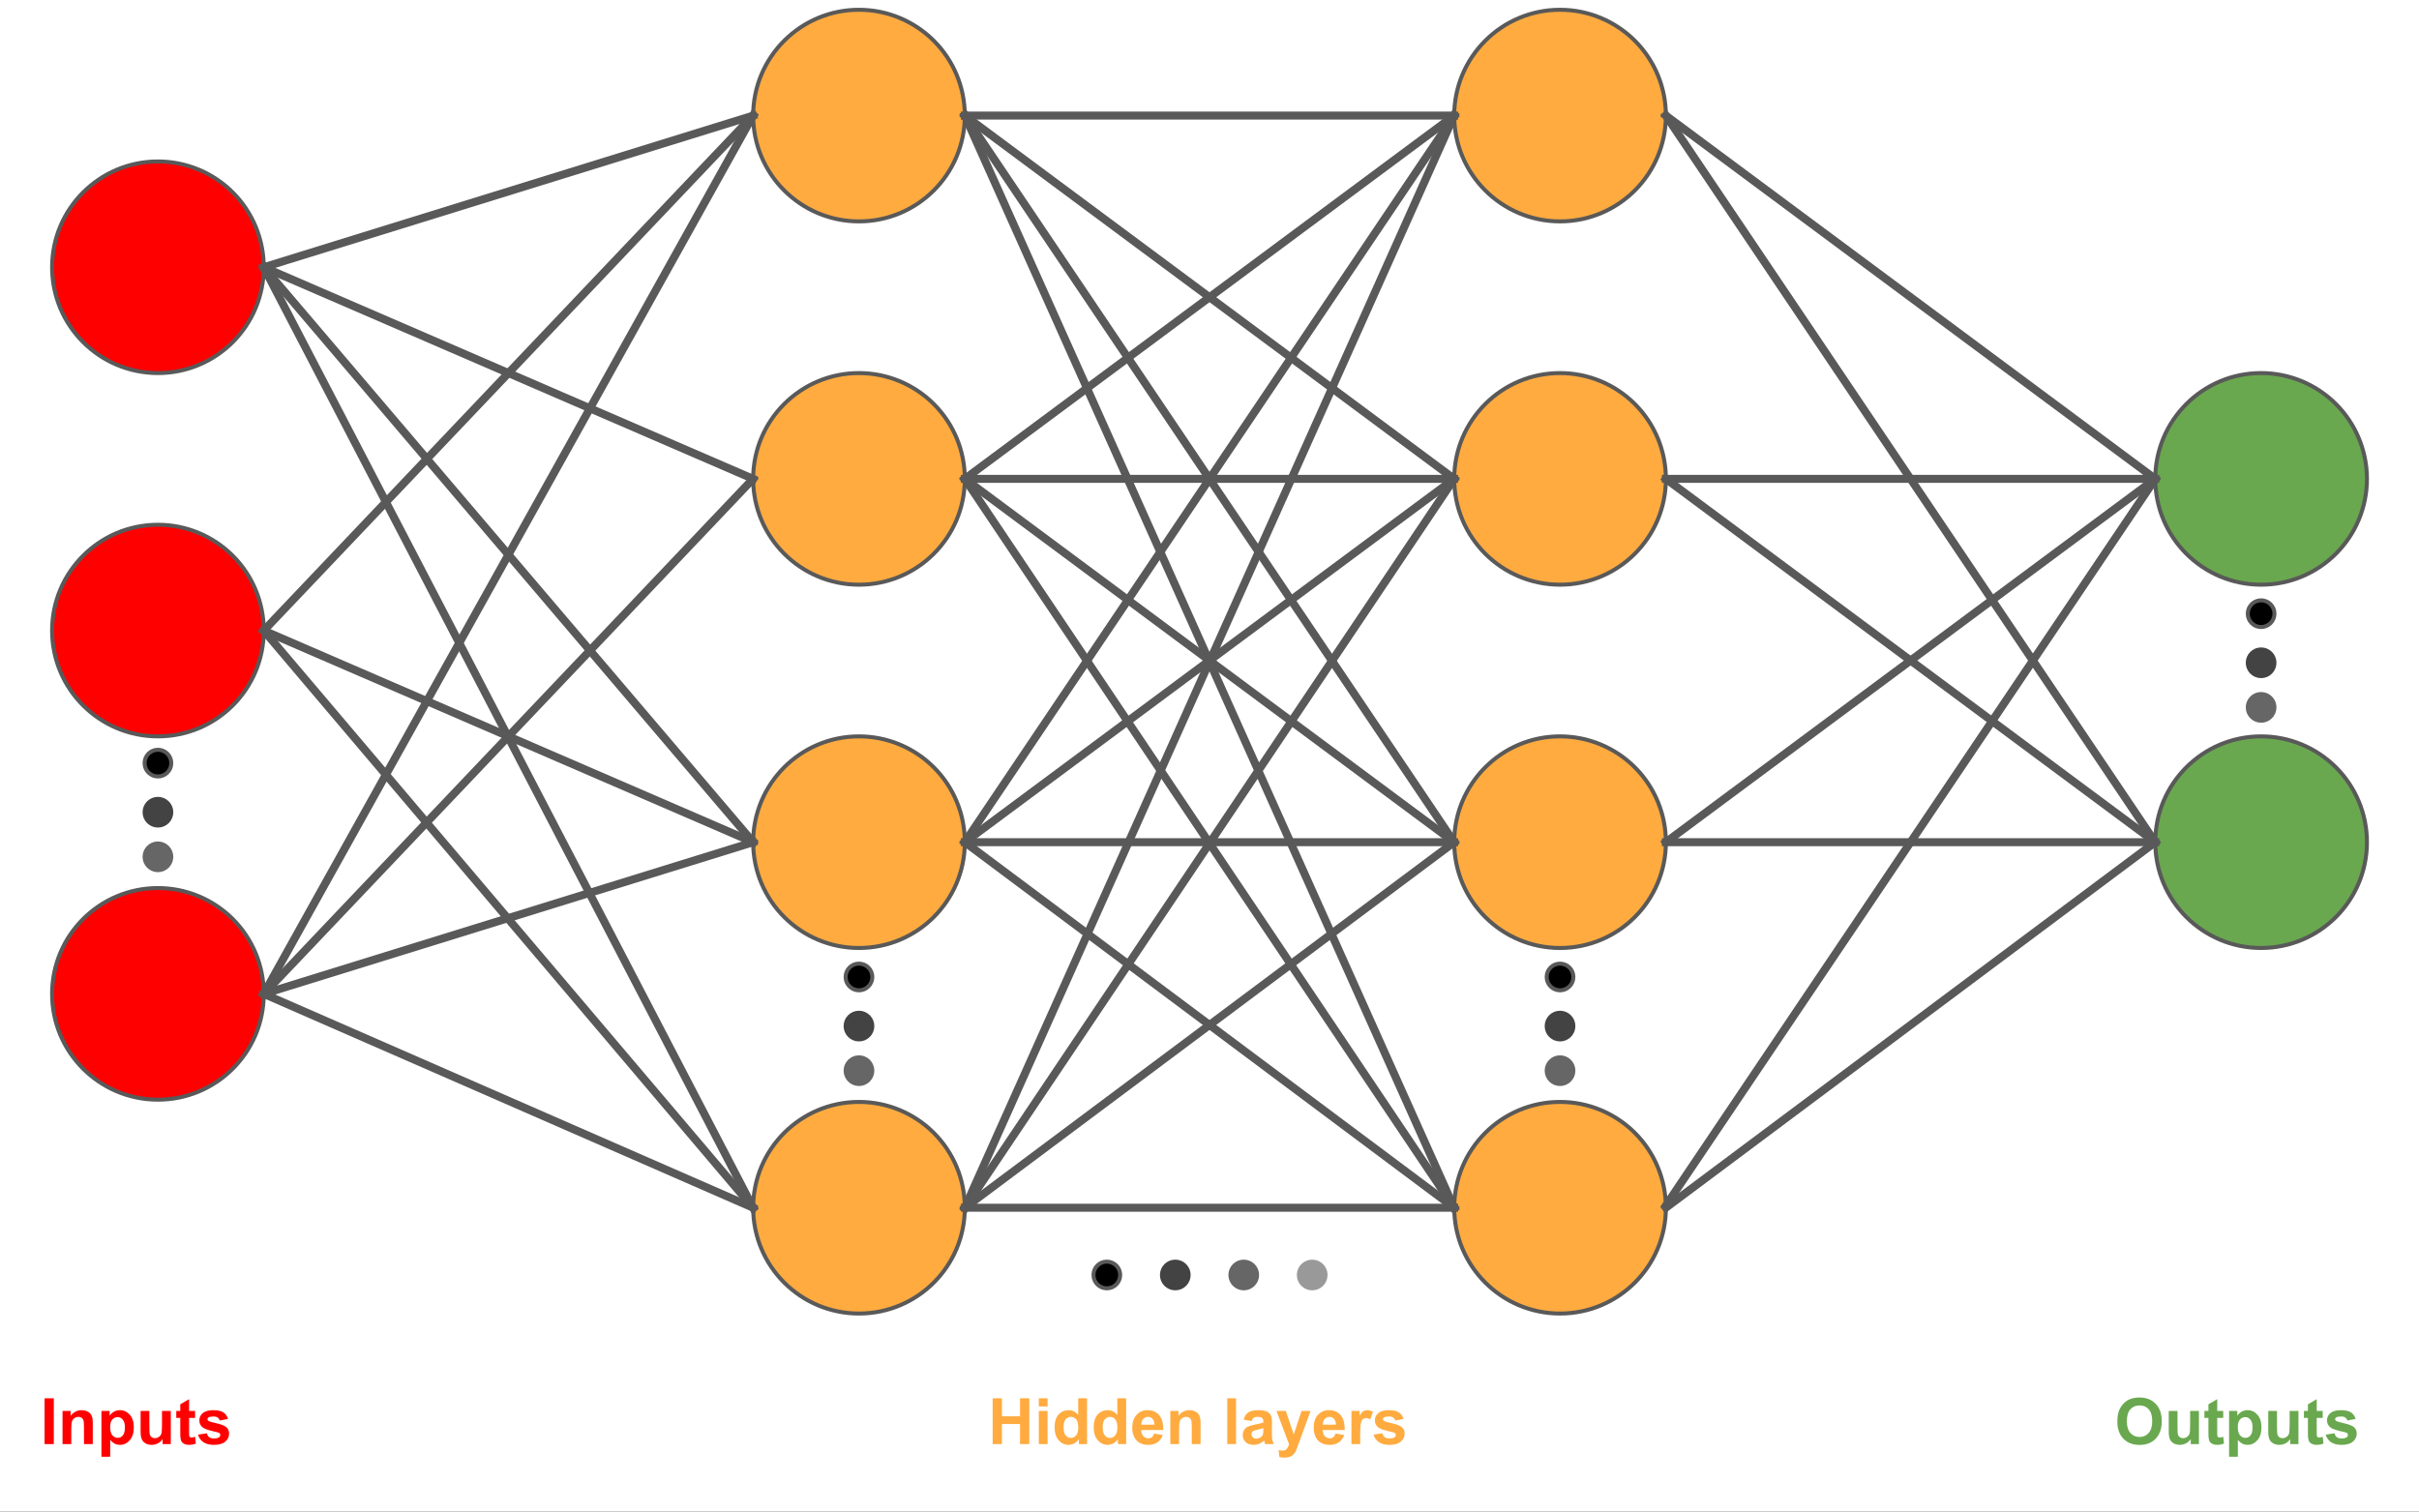 <svg version="1.1" viewBox="0.0 0.0 604.724 377.953" fill="none" stroke="none" stroke-linecap="square" stroke-miterlimit="10" xmlns:xlink="http://www.w3.org/1999/xlink" xmlns="http://www.w3.org/2000/svg"><rect x="0.0" y="0.0" width="604.724" height="377.953" fill="#333333" stroke="none"/><clipPath id="g118ad048964_0_83.0"><path d="m0 0l604.724 0l0 377.953l-604.724 0l0 -377.953z" clip-rule="nonzero"/></clipPath><g clip-path="url(#g118ad048964_0_83.0)"><path fill="#ffffff" d="m0 0l604.724 0l0 377.953l-604.724 0z" fill-rule="evenodd"/><path fill="#ff0000" d="m13.025 66.829l0 0c0 -14.612 11.845 -26.457 26.457 -26.457l0 0c7.017 0 13.746 2.787 18.708 7.749c4.962 4.962 7.749 11.691 7.749 18.708l0 0c0 14.612 -11.845 26.457 -26.457 26.457l0 0c-14.612 0 -26.457 -11.845 -26.457 -26.457z" fill-rule="evenodd"/><path stroke="#595959" stroke-width="1.0" stroke-linejoin="round" stroke-linecap="butt" d="m13.025 66.829l0 0c0 -14.612 11.845 -26.457 26.457 -26.457l0 0c7.017 0 13.746 2.787 18.708 7.749c4.962 4.962 7.749 11.691 7.749 18.708l0 0c0 14.612 -11.845 26.457 -26.457 26.457l0 0c-14.612 0 -26.457 -11.845 -26.457 -26.457z" fill-rule="evenodd"/><path fill="#ff0000" d="m13.025 157.672l0 0c0 -14.612 11.845 -26.457 26.457 -26.457l0 0c7.017 0 13.746 2.787 18.708 7.749c4.962 4.962 7.749 11.691 7.749 18.708l0 0c0 14.612 -11.845 26.457 -26.457 26.457l0 0c-14.612 0 -26.457 -11.845 -26.457 -26.457z" fill-rule="evenodd"/><path stroke="#595959" stroke-width="1.0" stroke-linejoin="round" stroke-linecap="butt" d="m13.025 157.672l0 0c0 -14.612 11.845 -26.457 26.457 -26.457l0 0c7.017 0 13.746 2.787 18.708 7.749c4.962 4.962 7.749 11.691 7.749 18.708l0 0c0 14.612 -11.845 26.457 -26.457 26.457l0 0c-14.612 0 -26.457 -11.845 -26.457 -26.457z" fill-rule="evenodd"/><path fill="#ff0000" d="m13.025 248.514l0 0c0 -14.612 11.845 -26.457 26.457 -26.457l0 0c7.017 0 13.746 2.787 18.708 7.749c4.962 4.962 7.749 11.691 7.749 18.708l0 0c0 14.612 -11.845 26.457 -26.457 26.457l0 0c-14.612 0 -26.457 -11.845 -26.457 -26.457z" fill-rule="evenodd"/><path stroke="#595959" stroke-width="1.0" stroke-linejoin="round" stroke-linecap="butt" d="m13.025 248.514l0 0c0 -14.612 11.845 -26.457 26.457 -26.457l0 0c7.017 0 13.746 2.787 18.708 7.749c4.962 4.962 7.749 11.691 7.749 18.708l0 0c0 14.612 -11.845 26.457 -26.457 26.457l0 0c-14.612 0 -26.457 -11.845 -26.457 -26.457z" fill-rule="evenodd"/><path fill="#ffab40" d="m188.282 28.9l0 0c0 -14.612 11.845 -26.457 26.457 -26.457l0 0c7.017 0 13.746 2.787 18.708 7.749c4.962 4.962 7.749 11.691 7.749 18.708l0 0c0 14.612 -11.845 26.457 -26.457 26.457l0 0c-14.612 0 -26.457 -11.845 -26.457 -26.457z" fill-rule="evenodd"/><path stroke="#595959" stroke-width="1.0" stroke-linejoin="round" stroke-linecap="butt" d="m188.282 28.9l0 0c0 -14.612 11.845 -26.457 26.457 -26.457l0 0c7.017 0 13.746 2.787 18.708 7.749c4.962 4.962 7.749 11.691 7.749 18.708l0 0c0 14.612 -11.845 26.457 -26.457 26.457l0 0c-14.612 0 -26.457 -11.845 -26.457 -26.457z" fill-rule="evenodd"/><path fill="#ffab40" d="m188.282 119.743l0 0c0 -14.612 11.845 -26.457 26.457 -26.457l0 0c7.017 0 13.746 2.787 18.708 7.749c4.962 4.962 7.749 11.691 7.749 18.708l0 0c0 14.612 -11.845 26.457 -26.457 26.457l0 0c-14.612 0 -26.457 -11.845 -26.457 -26.457z" fill-rule="evenodd"/><path stroke="#595959" stroke-width="1.0" stroke-linejoin="round" stroke-linecap="butt" d="m188.282 119.743l0 0c0 -14.612 11.845 -26.457 26.457 -26.457l0 0c7.017 0 13.746 2.787 18.708 7.749c4.962 4.962 7.749 11.691 7.749 18.708l0 0c0 14.612 -11.845 26.457 -26.457 26.457l0 0c-14.612 0 -26.457 -11.845 -26.457 -26.457z" fill-rule="evenodd"/><path fill="#ffab40" d="m188.282 210.585l0 0c0 -14.612 11.845 -26.457 26.457 -26.457l0 0c7.017 0 13.746 2.787 18.708 7.749c4.962 4.962 7.749 11.691 7.749 18.708l0 0c0 14.612 -11.845 26.457 -26.457 26.457l0 0c-14.612 0 -26.457 -11.845 -26.457 -26.457z" fill-rule="evenodd"/><path stroke="#595959" stroke-width="1.0" stroke-linejoin="round" stroke-linecap="butt" d="m188.282 210.585l0 0c0 -14.612 11.845 -26.457 26.457 -26.457l0 0c7.017 0 13.746 2.787 18.708 7.749c4.962 4.962 7.749 11.691 7.749 18.708l0 0c0 14.612 -11.845 26.457 -26.457 26.457l0 0c-14.612 0 -26.457 -11.845 -26.457 -26.457z" fill-rule="evenodd"/><path fill="#ffab40" d="m188.283 301.992l0 0c0 -14.612 11.845 -26.457 26.457 -26.457l0 0c7.017 0 13.746 2.787 18.708 7.749c4.962 4.962 7.749 11.691 7.749 18.708l0 0c0 14.612 -11.845 26.457 -26.457 26.457l0 0c-14.612 0 -26.457 -11.845 -26.457 -26.457z" fill-rule="evenodd"/><path stroke="#595959" stroke-width="1.0" stroke-linejoin="round" stroke-linecap="butt" d="m188.283 301.992l0 0c0 -14.612 11.845 -26.457 26.457 -26.457l0 0c7.017 0 13.746 2.787 18.708 7.749c4.962 4.962 7.749 11.691 7.749 18.708l0 0c0 14.612 -11.845 26.457 -26.457 26.457l0 0c-14.612 0 -26.457 -11.845 -26.457 -26.457z" fill-rule="evenodd"/><path fill="#6aa84f" d="m538.797 119.743l0 0c0 -14.612 11.845 -26.457 26.457 -26.457l0 0c7.017 0 13.746 2.787 18.708 7.749c4.962 4.962 7.749 11.691 7.749 18.708l0 0c0 14.612 -11.845 26.457 -26.457 26.457l0 0c-14.612 0 -26.457 -11.845 -26.457 -26.457z" fill-rule="evenodd"/><path stroke="#595959" stroke-width="1.0" stroke-linejoin="round" stroke-linecap="butt" d="m538.797 119.743l0 0c0 -14.612 11.845 -26.457 26.457 -26.457l0 0c7.017 0 13.746 2.787 18.708 7.749c4.962 4.962 7.749 11.691 7.749 18.708l0 0c0 14.612 -11.845 26.457 -26.457 26.457l0 0c-14.612 0 -26.457 -11.845 -26.457 -26.457z" fill-rule="evenodd"/><path fill="#6aa84f" d="m538.797 210.585l0 0c0 -14.612 11.845 -26.457 26.457 -26.457l0 0c7.017 0 13.746 2.787 18.708 7.749c4.962 4.962 7.749 11.691 7.749 18.708l0 0c0 14.612 -11.845 26.457 -26.457 26.457l0 0c-14.612 0 -26.457 -11.845 -26.457 -26.457z" fill-rule="evenodd"/><path stroke="#595959" stroke-width="1.0" stroke-linejoin="round" stroke-linecap="butt" d="m538.797 210.585l0 0c0 -14.612 11.845 -26.457 26.457 -26.457l0 0c7.017 0 13.746 2.787 18.708 7.749c4.962 4.962 7.749 11.691 7.749 18.708l0 0c0 14.612 -11.845 26.457 -26.457 26.457l0 0c-14.612 0 -26.457 -11.845 -26.457 -26.457z" fill-rule="evenodd"/><path fill="#ffab40" d="m363.539 28.9l0 0c0 -14.612 11.845 -26.457 26.457 -26.457l0 0c7.017 0 13.746 2.787 18.708 7.749c4.962 4.962 7.749 11.691 7.749 18.708l0 0c0 14.612 -11.845 26.457 -26.457 26.457l0 0c-14.612 0 -26.457 -11.845 -26.457 -26.457z" fill-rule="evenodd"/><path stroke="#595959" stroke-width="1.0" stroke-linejoin="round" stroke-linecap="butt" d="m363.539 28.9l0 0c0 -14.612 11.845 -26.457 26.457 -26.457l0 0c7.017 0 13.746 2.787 18.708 7.749c4.962 4.962 7.749 11.691 7.749 18.708l0 0c0 14.612 -11.845 26.457 -26.457 26.457l0 0c-14.612 0 -26.457 -11.845 -26.457 -26.457z" fill-rule="evenodd"/><path fill="#ffab40" d="m363.539 119.743l0 0c0 -14.612 11.845 -26.457 26.457 -26.457l0 0c7.017 0 13.746 2.787 18.708 7.749c4.962 4.962 7.749 11.691 7.749 18.708l0 0c0 14.612 -11.845 26.457 -26.457 26.457l0 0c-14.612 0 -26.457 -11.845 -26.457 -26.457z" fill-rule="evenodd"/><path stroke="#595959" stroke-width="1.0" stroke-linejoin="round" stroke-linecap="butt" d="m363.539 119.743l0 0c0 -14.612 11.845 -26.457 26.457 -26.457l0 0c7.017 0 13.746 2.787 18.708 7.749c4.962 4.962 7.749 11.691 7.749 18.708l0 0c0 14.612 -11.845 26.457 -26.457 26.457l0 0c-14.612 0 -26.457 -11.845 -26.457 -26.457z" fill-rule="evenodd"/><path fill="#ffab40" d="m363.539 210.585l0 0c0 -14.612 11.845 -26.457 26.457 -26.457l0 0c7.017 0 13.746 2.787 18.708 7.749c4.962 4.962 7.749 11.691 7.749 18.708l0 0c0 14.612 -11.845 26.457 -26.457 26.457l0 0c-14.612 0 -26.457 -11.845 -26.457 -26.457z" fill-rule="evenodd"/><path stroke="#595959" stroke-width="1.0" stroke-linejoin="round" stroke-linecap="butt" d="m363.539 210.585l0 0c0 -14.612 11.845 -26.457 26.457 -26.457l0 0c7.017 0 13.746 2.787 18.708 7.749c4.962 4.962 7.749 11.691 7.749 18.708l0 0c0 14.612 -11.845 26.457 -26.457 26.457l0 0c-14.612 0 -26.457 -11.845 -26.457 -26.457z" fill-rule="evenodd"/><path fill="#ffab40" d="m363.541 301.992l0 0c0 -14.612 11.845 -26.457 26.457 -26.457l0 0c7.017 0 13.746 2.787 18.708 7.749c4.962 4.962 7.749 11.691 7.749 18.708l0 0c0 14.612 -11.845 26.457 -26.457 26.457l0 0c-14.612 0 -26.457 -11.845 -26.457 -26.457z" fill-rule="evenodd"/><path stroke="#595959" stroke-width="1.0" stroke-linejoin="round" stroke-linecap="butt" d="m363.541 301.992l0 0c0 -14.612 11.845 -26.457 26.457 -26.457l0 0c7.017 0 13.746 2.787 18.708 7.749c4.962 4.962 7.749 11.691 7.749 18.708l0 0c0 14.612 -11.845 26.457 -26.457 26.457l0 0c-14.612 0 -26.457 -11.845 -26.457 -26.457z" fill-rule="evenodd"/><path fill="#000000" fill-opacity="0.0" d="m65.938 66.829l122.331 -37.921" fill-rule="evenodd"/><path stroke="#595959" stroke-width="2.0" stroke-linejoin="round" stroke-linecap="butt" d="m65.938 66.829l122.331 -37.921" fill-rule="evenodd"/><path fill="#000000" fill-opacity="0.0" d="m65.938 66.829l122.331 52.913" fill-rule="evenodd"/><path stroke="#595959" stroke-width="2.0" stroke-linejoin="round" stroke-linecap="butt" d="m65.938 66.829l122.331 52.913" fill-rule="evenodd"/><path fill="#000000" fill-opacity="0.0" d="m65.938 66.829l122.331 143.748" fill-rule="evenodd"/><path stroke="#595959" stroke-width="2.0" stroke-linejoin="round" stroke-linecap="butt" d="m65.938 66.829l122.331 143.748" fill-rule="evenodd"/><path fill="#000000" fill-opacity="0.0" d="m65.938 66.829l122.331 235.15" fill-rule="evenodd"/><path stroke="#595959" stroke-width="2.0" stroke-linejoin="round" stroke-linecap="butt" d="m65.938 66.829l122.331 235.15" fill-rule="evenodd"/><path fill="#000000" fill-opacity="0.0" d="m65.938 157.672l122.331 -128.787" fill-rule="evenodd"/><path stroke="#595959" stroke-width="2.0" stroke-linejoin="round" stroke-linecap="butt" d="m65.938 157.672l122.331 -128.787" fill-rule="evenodd"/><path fill="#000000" fill-opacity="0.0" d="m65.938 157.672l122.331 52.913" fill-rule="evenodd"/><path stroke="#595959" stroke-width="2.0" stroke-linejoin="round" stroke-linecap="butt" d="m65.938 157.672l122.331 52.913" fill-rule="evenodd"/><path fill="#000000" fill-opacity="0.0" d="m65.938 157.672l122.331 144.315" fill-rule="evenodd"/><path stroke="#595959" stroke-width="2.0" stroke-linejoin="round" stroke-linecap="butt" d="m65.938 157.672l122.331 144.315" fill-rule="evenodd"/><path fill="#000000" fill-opacity="0.0" d="m65.938 248.514l122.331 -219.622" fill-rule="evenodd"/><path stroke="#595959" stroke-width="2.0" stroke-linejoin="round" stroke-linecap="butt" d="m65.938 248.514l122.331 -219.622" fill-rule="evenodd"/><path fill="#000000" fill-opacity="0.0" d="m65.938 248.514l122.331 -128.787" fill-rule="evenodd"/><path stroke="#595959" stroke-width="2.0" stroke-linejoin="round" stroke-linecap="butt" d="m65.938 248.514l122.331 -128.787" fill-rule="evenodd"/><path fill="#000000" fill-opacity="0.0" d="m65.938 248.514l122.331 -37.921" fill-rule="evenodd"/><path stroke="#595959" stroke-width="2.0" stroke-linejoin="round" stroke-linecap="butt" d="m65.938 248.514l122.331 -37.921" fill-rule="evenodd"/><path fill="#000000" fill-opacity="0.0" d="m65.938 248.514l122.331 53.48" fill-rule="evenodd"/><path stroke="#595959" stroke-width="2.0" stroke-linejoin="round" stroke-linecap="butt" d="m65.938 248.514l122.331 53.48" fill-rule="evenodd"/><path fill="#000000" fill-opacity="0.0" d="m241.196 28.9l122.331 0" fill-rule="evenodd"/><path stroke="#595959" stroke-width="2.0" stroke-linejoin="round" stroke-linecap="butt" d="m241.196 28.9l122.331 0" fill-rule="evenodd"/><path fill="#000000" fill-opacity="0.0" d="m241.196 28.9l122.331 90.835" fill-rule="evenodd"/><path stroke="#595959" stroke-width="2.0" stroke-linejoin="round" stroke-linecap="butt" d="m241.196 28.9l122.331 90.835" fill-rule="evenodd"/><path fill="#000000" fill-opacity="0.0" d="m241.196 28.9l122.331 181.701" fill-rule="evenodd"/><path stroke="#595959" stroke-width="2.0" stroke-linejoin="round" stroke-linecap="butt" d="m241.196 28.9l122.331 181.701" fill-rule="evenodd"/><path fill="#000000" fill-opacity="0.0" d="m241.196 28.9l122.331 273.102" fill-rule="evenodd"/><path stroke="#595959" stroke-width="2.0" stroke-linejoin="round" stroke-linecap="butt" d="m241.196 28.9l122.331 273.102" fill-rule="evenodd"/><path fill="#000000" fill-opacity="0.0" d="m241.196 119.743l122.331 -90.835" fill-rule="evenodd"/><path stroke="#595959" stroke-width="2.0" stroke-linejoin="round" stroke-linecap="butt" d="m241.196 119.743l122.331 -90.835" fill-rule="evenodd"/><path fill="#000000" fill-opacity="0.0" d="m241.196 119.743l122.331 0" fill-rule="evenodd"/><path stroke="#595959" stroke-width="2.0" stroke-linejoin="round" stroke-linecap="butt" d="m241.196 119.743l122.331 0" fill-rule="evenodd"/><path fill="#000000" fill-opacity="0.0" d="m241.196 119.743l122.331 90.835" fill-rule="evenodd"/><path stroke="#595959" stroke-width="2.0" stroke-linejoin="round" stroke-linecap="butt" d="m241.196 119.743l122.331 90.835" fill-rule="evenodd"/><path fill="#000000" fill-opacity="0.0" d="m241.196 119.743l122.331 182.236" fill-rule="evenodd"/><path stroke="#595959" stroke-width="2.0" stroke-linejoin="round" stroke-linecap="butt" d="m241.196 119.743l122.331 182.236" fill-rule="evenodd"/><path fill="#000000" fill-opacity="0.0" d="m241.196 210.585l122.331 -181.669" fill-rule="evenodd"/><path stroke="#595959" stroke-width="2.0" stroke-linejoin="round" stroke-linecap="butt" d="m241.196 210.585l122.331 -181.669" fill-rule="evenodd"/><path fill="#000000" fill-opacity="0.0" d="m241.196 210.585l122.331 -90.835" fill-rule="evenodd"/><path stroke="#595959" stroke-width="2.0" stroke-linejoin="round" stroke-linecap="butt" d="m241.196 210.585l122.331 -90.835" fill-rule="evenodd"/><path fill="#000000" fill-opacity="0.0" d="m241.196 210.585l122.331 0" fill-rule="evenodd"/><path stroke="#595959" stroke-width="2.0" stroke-linejoin="round" stroke-linecap="butt" d="m241.196 210.585l122.331 0" fill-rule="evenodd"/><path fill="#000000" fill-opacity="0.0" d="m241.196 210.585l122.331 91.402" fill-rule="evenodd"/><path stroke="#595959" stroke-width="2.0" stroke-linejoin="round" stroke-linecap="butt" d="m241.196 210.585l122.331 91.402" fill-rule="evenodd"/><path fill="#000000" fill-opacity="0.0" d="m241.197 301.992l122.331 -273.102" fill-rule="evenodd"/><path stroke="#595959" stroke-width="2.0" stroke-linejoin="round" stroke-linecap="butt" d="m241.197 301.992l122.331 -273.102" fill-rule="evenodd"/><path fill="#000000" fill-opacity="0.0" d="m241.197 301.992l122.331 -182.236" fill-rule="evenodd"/><path stroke="#595959" stroke-width="2.0" stroke-linejoin="round" stroke-linecap="butt" d="m241.197 301.992l122.331 -182.236" fill-rule="evenodd"/><path fill="#000000" fill-opacity="0.0" d="m241.197 301.992l122.331 -91.402" fill-rule="evenodd"/><path stroke="#595959" stroke-width="2.0" stroke-linejoin="round" stroke-linecap="butt" d="m241.197 301.992l122.331 -91.402" fill-rule="evenodd"/><path fill="#000000" fill-opacity="0.0" d="m241.197 301.992l122.331 0" fill-rule="evenodd"/><path stroke="#595959" stroke-width="2.0" stroke-linejoin="round" stroke-linecap="butt" d="m241.197 301.992l122.331 0" fill-rule="evenodd"/><path fill="#000000" fill-opacity="0.0" d="m416.453 28.9l122.331 90.835" fill-rule="evenodd"/><path stroke="#595959" stroke-width="2.0" stroke-linejoin="round" stroke-linecap="butt" d="m416.453 28.9l122.331 90.835" fill-rule="evenodd"/><path fill="#000000" fill-opacity="0.0" d="m416.453 28.9l122.331 181.701" fill-rule="evenodd"/><path stroke="#595959" stroke-width="2.0" stroke-linejoin="round" stroke-linecap="butt" d="m416.453 28.9l122.331 181.701" fill-rule="evenodd"/><path fill="#000000" fill-opacity="0.0" d="m416.453 119.743l122.331 0" fill-rule="evenodd"/><path stroke="#595959" stroke-width="2.0" stroke-linejoin="round" stroke-linecap="butt" d="m416.453 119.743l122.331 0" fill-rule="evenodd"/><path fill="#000000" fill-opacity="0.0" d="m416.453 119.743l122.331 90.835" fill-rule="evenodd"/><path stroke="#595959" stroke-width="2.0" stroke-linejoin="round" stroke-linecap="butt" d="m416.453 119.743l122.331 90.835" fill-rule="evenodd"/><path fill="#000000" fill-opacity="0.0" d="m416.453 210.585l122.331 -90.835" fill-rule="evenodd"/><path stroke="#595959" stroke-width="2.0" stroke-linejoin="round" stroke-linecap="butt" d="m416.453 210.585l122.331 -90.835" fill-rule="evenodd"/><path fill="#000000" fill-opacity="0.0" d="m416.453 210.585l122.331 0" fill-rule="evenodd"/><path stroke="#595959" stroke-width="2.0" stroke-linejoin="round" stroke-linecap="butt" d="m416.453 210.585l122.331 0" fill-rule="evenodd"/><path fill="#000000" fill-opacity="0.0" d="m416.466 301.412l122.331 -181.669" fill-rule="evenodd"/><path stroke="#595959" stroke-width="2.0" stroke-linejoin="round" stroke-linecap="butt" d="m416.466 301.412l122.331 -181.669" fill-rule="evenodd"/><path fill="#000000" fill-opacity="0.0" d="m416.454 301.992l122.331 -91.402" fill-rule="evenodd"/><path stroke="#595959" stroke-width="2.0" stroke-linejoin="round" stroke-linecap="butt" d="m416.454 301.992l122.331 -91.402" fill-rule="evenodd"/><path fill="#ffffff" d="m1.05 336.738l69.638 0l0 38.772l-69.638 0z" fill-rule="evenodd"/><path fill="#ff0000" d="m11.144 361.098l0 -11.453l2.312 0l0 11.453l-2.312 0zm12.055 0l-2.203 0l0 -4.234q0 -1.344 -0.141 -1.734q-0.141 -0.406 -0.453 -0.625q-0.312 -0.219 -0.766 -0.219q-0.562 0 -1.016 0.312q-0.453 0.312 -0.625 0.828q-0.172 0.516 -0.172 1.906l0 3.766l-2.188 0l0 -8.297l2.031 0l0 1.219q1.094 -1.406 2.734 -1.406q0.734 0 1.328 0.266q0.609 0.25 0.906 0.656q0.312 0.406 0.438 0.922q0.125 0.516 0.125 1.484l0 5.156zm2.164 -8.297l2.047 0l0 1.219q0.391 -0.625 1.062 -1.016q0.688 -0.391 1.516 -0.391q1.453 0 2.453 1.141q1.016 1.125 1.016 3.141q0 2.078 -1.016 3.234q-1.016 1.156 -2.469 1.156q-0.688 0 -1.25 -0.266q-0.547 -0.281 -1.172 -0.953l0 4.188l-2.188 0l0 -11.453zm2.172 4.0q0 1.406 0.547 2.078q0.562 0.656 1.359 0.656q0.766 0 1.266 -0.609q0.516 -0.609 0.516 -2.016q0 -1.297 -0.531 -1.922q-0.516 -0.641 -1.297 -0.641q-0.797 0 -1.328 0.625q-0.531 0.609 -0.531 1.828zm13.117 4.297l0 -1.25q-0.453 0.672 -1.188 1.062q-0.734 0.375 -1.562 0.375q-0.828 0 -1.5 -0.359q-0.656 -0.375 -0.953 -1.031q-0.297 -0.672 -0.297 -1.844l0 -5.25l2.188 0l0 3.812q0 1.75 0.125 2.141q0.125 0.391 0.438 0.625q0.328 0.234 0.812 0.234q0.562 0 1.0 -0.312q0.453 -0.312 0.609 -0.766q0.172 -0.453 0.172 -2.234l0 -3.5l2.203 0l0 8.297l-2.047 0zm8.117 -8.297l0 1.75l-1.5 0l0 3.344q0 1.016 0.047 1.188q0.047 0.156 0.188 0.266q0.156 0.109 0.375 0.109q0.312 0 0.891 -0.203l0.188 1.703q-0.766 0.328 -1.734 0.328q-0.594 0 -1.078 -0.203q-0.469 -0.203 -0.703 -0.516q-0.219 -0.312 -0.297 -0.859q-0.078 -0.375 -0.078 -1.547l0 -3.609l-1.0 0l0 -1.75l1.0 0l0 -1.656l2.203 -1.281l0 2.938l1.5 0zm0.75 5.922l2.203 -0.328q0.141 0.641 0.562 0.969q0.438 0.328 1.219 0.328q0.844 0 1.281 -0.312q0.281 -0.219 0.281 -0.578q0 -0.25 -0.156 -0.422q-0.156 -0.156 -0.734 -0.281q-2.656 -0.594 -3.359 -1.078q-0.984 -0.672 -0.984 -1.859q0 -1.078 0.844 -1.812q0.859 -0.734 2.641 -0.734q1.703 0 2.531 0.562q0.828 0.547 1.141 1.625l-2.062 0.391q-0.141 -0.484 -0.516 -0.734q-0.359 -0.266 -1.047 -0.266q-0.875 0 -1.25 0.234q-0.25 0.172 -0.25 0.453q0 0.234 0.219 0.391q0.297 0.219 2.047 0.625q1.766 0.391 2.453 0.969q0.688 0.594 0.688 1.641q0 1.141 -0.953 1.969q-0.953 0.812 -2.812 0.812q-1.703 0 -2.688 -0.688q-0.984 -0.688 -1.297 -1.875z" fill-rule="nonzero"/><path fill="#000000" fill-opacity="0.0" d="m519.609 336.738l84.063 0l0 38.772l-84.063 0z" fill-rule="evenodd"/><path fill="#6aa84f" d="m529.312 355.441q0 -1.75 0.516 -2.938q0.391 -0.875 1.062 -1.562q0.688 -0.703 1.484 -1.047q1.078 -0.453 2.469 -0.453q2.531 0 4.047 1.578q1.531 1.562 1.531 4.359q0 2.781 -1.516 4.359q-1.5 1.562 -4.031 1.562q-2.547 0 -4.062 -1.562q-1.5 -1.562 -1.5 -4.297zm2.375 -0.078q0 1.938 0.891 2.953q0.906 1.0 2.297 1.0q1.375 0 2.266 -1.0q0.891 -1.0 0.891 -2.984q0 -1.969 -0.875 -2.938q-0.859 -0.969 -2.281 -0.969q-1.438 0 -2.312 0.984q-0.875 0.969 -0.875 2.953zm15.977 5.734l0 -1.25q-0.453 0.672 -1.188 1.062q-0.734 0.375 -1.562 0.375q-0.828 0 -1.5 -0.359q-0.656 -0.375 -0.953 -1.031q-0.297 -0.672 -0.297 -1.844l0 -5.25l2.188 0l0 3.812q0 1.75 0.125 2.141q0.125 0.391 0.438 0.625q0.328 0.234 0.812 0.234q0.562 0 1.0 -0.312q0.453 -0.312 0.609 -0.766q0.172 -0.453 0.172 -2.234l0 -3.5l2.203 0l0 8.297l-2.047 0zm8.117 -8.297l0 1.75l-1.5 0l0 3.344q0 1.016 0.047 1.188q0.047 0.156 0.188 0.266q0.156 0.109 0.375 0.109q0.312 0 0.891 -0.203l0.188 1.703q-0.766 0.328 -1.734 0.328q-0.594 0 -1.078 -0.203q-0.469 -0.203 -0.703 -0.516q-0.219 -0.312 -0.297 -0.859q-0.078 -0.375 -0.078 -1.547l0 -3.609l-1.0 0l0 -1.75l1.0 0l0 -1.656l2.203 -1.281l0 2.938l1.5 0zm1.469 0l2.047 0l0 1.219q0.391 -0.625 1.062 -1.016q0.688 -0.391 1.516 -0.391q1.453 0 2.453 1.141q1.016 1.125 1.016 3.141q0 2.078 -1.016 3.234q-1.016 1.156 -2.469 1.156q-0.688 0 -1.25 -0.266q-0.547 -0.281 -1.172 -0.953l0 4.188l-2.188 0l0 -11.453zm2.172 4.0q0 1.406 0.547 2.078q0.562 0.656 1.359 0.656q0.766 0 1.266 -0.609q0.516 -0.609 0.516 -2.016q0 -1.297 -0.531 -1.922q-0.516 -0.641 -1.297 -0.641q-0.797 0 -1.328 0.625q-0.531 0.609 -0.531 1.828zm13.117 4.297l0 -1.25q-0.453 0.672 -1.188 1.062q-0.734 0.375 -1.562 0.375q-0.828 0 -1.5 -0.359q-0.656 -0.375 -0.953 -1.031q-0.297 -0.672 -0.297 -1.844l0 -5.25l2.188 0l0 3.812q0 1.75 0.125 2.141q0.125 0.391 0.438 0.625q0.328 0.234 0.812 0.234q0.562 0 1.0 -0.312q0.453 -0.312 0.609 -0.766q0.172 -0.453 0.172 -2.234l0 -3.5l2.203 0l0 8.297l-2.047 0zm8.117 -8.297l0 1.75l-1.5 0l0 3.344q0 1.016 0.047 1.188q0.047 0.156 0.188 0.266q0.156 0.109 0.375 0.109q0.312 0 0.891 -0.203l0.188 1.703q-0.766 0.328 -1.734 0.328q-0.594 0 -1.078 -0.203q-0.469 -0.203 -0.703 -0.516q-0.219 -0.312 -0.297 -0.859q-0.078 -0.375 -0.078 -1.547l0 -3.609l-1.0 0l0 -1.75l1.0 0l0 -1.656l2.203 -1.281l0 2.938l1.5 0zm0.75 5.922l2.203 -0.328q0.141 0.641 0.562 0.969q0.438 0.328 1.219 0.328q0.844 0 1.281 -0.312q0.281 -0.219 0.281 -0.578q0 -0.25 -0.156 -0.422q-0.156 -0.156 -0.734 -0.281q-2.656 -0.594 -3.359 -1.078q-0.984 -0.672 -0.984 -1.859q0 -1.078 0.844 -1.812q0.859 -0.734 2.641 -0.734q1.703 0 2.531 0.562q0.828 0.547 1.141 1.625l-2.062 0.391q-0.141 -0.484 -0.516 -0.734q-0.359 -0.266 -1.047 -0.266q-0.875 0 -1.25 0.234q-0.25 0.172 -0.25 0.453q0 0.234 0.219 0.391q0.297 0.219 2.047 0.625q1.766 0.391 2.453 0.969q0.688 0.594 0.688 1.641q0 1.141 -0.953 1.969q-0.953 0.812 -2.812 0.812q-1.703 0 -2.688 -0.688q-0.984 -0.688 -1.297 -1.875z" fill-rule="nonzero"/><path fill="#000000" fill-opacity="0.0" d="m237.984 336.738l128.756 0l0 38.772l-128.756 0z" fill-rule="evenodd"/><path fill="#ffab40" d="m248.156 361.098l0 -11.453l2.312 0l0 4.5l4.531 0l0 -4.5l2.312 0l0 11.453l-2.312 0l0 -5.016l-4.531 0l0 5.016l-2.312 0zm11.539 -9.422l0 -2.031l2.188 0l0 2.031l-2.188 0zm0 9.422l0 -8.297l2.188 0l0 8.297l-2.188 0zm12.055 0l-2.047 0l0 -1.219q-0.5 0.703 -1.203 1.062q-0.688 0.344 -1.391 0.344q-1.422 0 -2.453 -1.156q-1.016 -1.156 -1.016 -3.219q0 -2.109 0.984 -3.203q1.0 -1.094 2.516 -1.094q1.391 0 2.406 1.156l0 -4.125l2.203 0l0 11.453zm-5.859 -4.328q0 1.328 0.359 1.922q0.531 0.859 1.484 0.859q0.766 0 1.297 -0.641q0.531 -0.656 0.531 -1.938q0 -1.422 -0.516 -2.047q-0.516 -0.641 -1.328 -0.641q-0.781 0 -1.312 0.625q-0.516 0.625 -0.516 1.859zm15.633 4.328l-2.047 0l0 -1.219q-0.5 0.703 -1.203 1.062q-0.688 0.344 -1.391 0.344q-1.422 0 -2.453 -1.156q-1.016 -1.156 -1.016 -3.219q0 -2.109 0.984 -3.203q1.0 -1.094 2.516 -1.094q1.391 0 2.406 1.156l0 -4.125l2.203 0l0 11.453zm-5.859 -4.328q0 1.328 0.359 1.922q0.531 0.859 1.484 0.859q0.766 0 1.297 -0.641q0.531 -0.656 0.531 -1.938q0 -1.422 -0.516 -2.047q-0.516 -0.641 -1.328 -0.641q-0.781 0 -1.312 0.625q-0.516 0.625 -0.516 1.859zm12.82 1.688l2.188 0.359q-0.422 1.203 -1.328 1.844q-0.906 0.625 -2.281 0.625q-2.156 0 -3.203 -1.422q-0.812 -1.125 -0.812 -2.859q0 -2.062 1.078 -3.219q1.078 -1.172 2.719 -1.172q1.859 0 2.922 1.219q1.078 1.219 1.031 3.75l-5.5 0q0.016 0.969 0.516 1.516q0.516 0.547 1.281 0.547q0.516 0 0.859 -0.281q0.359 -0.281 0.531 -0.906zm0.125 -2.219q-0.016 -0.953 -0.484 -1.453q-0.469 -0.5 -1.141 -0.5q-0.719 0 -1.188 0.531q-0.469 0.516 -0.469 1.422l3.281 0zm11.523 4.859l-2.203 0l0 -4.234q0 -1.344 -0.141 -1.734q-0.141 -0.406 -0.453 -0.625q-0.312 -0.219 -0.766 -0.219q-0.562 0 -1.016 0.312q-0.453 0.312 -0.625 0.828q-0.172 0.516 -0.172 1.906l0 3.766l-2.188 0l0 -8.297l2.031 0l0 1.219q1.094 -1.406 2.734 -1.406q0.734 0 1.328 0.266q0.609 0.25 0.906 0.656q0.312 0.406 0.438 0.922q0.125 0.516 0.125 1.484l0 5.156zm6.672 0l0 -11.453l2.188 0l0 11.453l-2.188 0zm6.086 -5.766l-2.0 -0.359q0.344 -1.203 1.156 -1.781q0.828 -0.578 2.438 -0.578q1.469 0 2.188 0.344q0.719 0.344 1.016 0.891q0.297 0.531 0.297 1.953l-0.031 2.562q0 1.094 0.109 1.625q0.109 0.516 0.391 1.109l-2.172 0q-0.078 -0.219 -0.203 -0.656q-0.062 -0.188 -0.078 -0.25q-0.562 0.547 -1.203 0.828q-0.641 0.266 -1.375 0.266q-1.281 0 -2.016 -0.688q-0.734 -0.703 -0.734 -1.766q0 -0.703 0.328 -1.25q0.344 -0.562 0.938 -0.844q0.609 -0.297 1.75 -0.516q1.547 -0.297 2.141 -0.547l0 -0.219q0 -0.625 -0.312 -0.891q-0.312 -0.281 -1.188 -0.281q-0.578 0 -0.906 0.234q-0.328 0.234 -0.531 0.812zm2.938 1.781q-0.422 0.141 -1.344 0.344q-0.906 0.188 -1.188 0.375q-0.438 0.297 -0.438 0.766q0 0.469 0.344 0.812q0.344 0.328 0.875 0.328q0.594 0 1.141 -0.391q0.391 -0.297 0.516 -0.734q0.094 -0.281 0.094 -1.062l0 -0.438zm3.273 -4.312l2.344 0l1.984 5.891l1.938 -5.891l2.266 0l-2.922 7.984l-0.531 1.453q-0.281 0.719 -0.547 1.094q-0.266 0.391 -0.609 0.625q-0.328 0.25 -0.828 0.375q-0.5 0.141 -1.125 0.141q-0.625 0 -1.234 -0.141l-0.203 -1.719q0.516 0.109 0.938 0.109q0.766 0 1.125 -0.453q0.375 -0.453 0.562 -1.141l-3.156 -8.328zm14.742 5.656l2.188 0.359q-0.422 1.203 -1.328 1.844q-0.906 0.625 -2.281 0.625q-2.156 0 -3.203 -1.422q-0.812 -1.125 -0.812 -2.859q0 -2.062 1.078 -3.219q1.078 -1.172 2.719 -1.172q1.859 0 2.922 1.219q1.078 1.219 1.031 3.75l-5.5 0q0.016 0.969 0.516 1.516q0.516 0.547 1.281 0.547q0.516 0 0.859 -0.281q0.359 -0.281 0.531 -0.906zm0.125 -2.219q-0.016 -0.953 -0.484 -1.453q-0.469 -0.5 -1.141 -0.5q-0.719 0 -1.188 0.531q-0.469 0.516 -0.469 1.422l3.281 0zm6.07 4.859l-2.188 0l0 -8.297l2.031 0l0 1.172q0.531 -0.828 0.938 -1.094q0.422 -0.266 0.953 -0.266q0.75 0 1.453 0.406l-0.688 1.922q-0.547 -0.359 -1.031 -0.359q-0.453 0 -0.781 0.25q-0.312 0.25 -0.5 0.922q-0.188 0.656 -0.188 2.781l0 2.562zm3.352 -2.375l2.203 -0.328q0.141 0.641 0.562 0.969q0.438 0.328 1.219 0.328q0.844 0 1.281 -0.312q0.281 -0.219 0.281 -0.578q0 -0.25 -0.156 -0.422q-0.156 -0.156 -0.734 -0.281q-2.656 -0.594 -3.359 -1.078q-0.984 -0.672 -0.984 -1.859q0 -1.078 0.844 -1.812q0.859 -0.734 2.641 -0.734q1.703 0 2.531 0.562q0.828 0.547 1.141 1.625l-2.062 0.391q-0.141 -0.484 -0.516 -0.734q-0.359 -0.266 -1.047 -0.266q-0.875 0 -1.25 0.234q-0.25 0.172 -0.25 0.453q0 0.234 0.219 0.391q0.297 0.219 2.047 0.625q1.766 0.391 2.453 0.969q0.688 0.594 0.688 1.641q0 1.141 -0.953 1.969q-0.953 0.812 -2.812 0.812q-1.703 0 -2.688 -0.688q-0.984 -0.688 -1.297 -1.875z" fill-rule="nonzero"/><path fill="#000000" d="m36.143 190.816l0 0c0 -1.844 1.495 -3.339 3.339 -3.339l0 0c0.885 0 1.735 0.352 2.361 0.978c0.626 0.626 0.978 1.475 0.978 2.361l0 0c0 1.844 -1.495 3.339 -3.339 3.339l0 0c-1.844 0 -3.339 -1.495 -3.339 -3.339z" fill-rule="evenodd"/><path stroke="#595959" stroke-width="1.0" stroke-linejoin="round" stroke-linecap="butt" d="m36.143 190.816l0 0c0 -1.844 1.495 -3.339 3.339 -3.339l0 0c0.885 0 1.735 0.352 2.361 0.978c0.626 0.626 0.978 1.475 0.978 2.361l0 0c0 1.844 -1.495 3.339 -3.339 3.339l0 0c-1.844 0 -3.339 -1.495 -3.339 -3.339z" fill-rule="evenodd"/><path fill="#434343" d="m36.143 203.093l0 0c0 -1.844 1.495 -3.339 3.339 -3.339l0 0c0.885 0 1.735 0.352 2.361 0.978c0.626 0.626 0.978 1.475 0.978 2.361l0 0c0 1.844 -1.495 3.339 -3.339 3.339l0 0c-1.844 0 -3.339 -1.495 -3.339 -3.339z" fill-rule="evenodd"/><path stroke="#434343" stroke-width="1.0" stroke-linejoin="round" stroke-linecap="butt" d="m36.143 203.093l0 0c0 -1.844 1.495 -3.339 3.339 -3.339l0 0c0.885 0 1.735 0.352 2.361 0.978c0.626 0.626 0.978 1.475 0.978 2.361l0 0c0 1.844 -1.495 3.339 -3.339 3.339l0 0c-1.844 0 -3.339 -1.495 -3.339 -3.339z" fill-rule="evenodd"/><path fill="#666666" d="m36.143 214.245l0 0c0 -1.844 1.495 -3.339 3.339 -3.339l0 0c0.885 0 1.735 0.352 2.361 0.978c0.626 0.626 0.978 1.475 0.978 2.361l0 0c0 1.844 -1.495 3.339 -3.339 3.339l0 0c-1.844 0 -3.339 -1.495 -3.339 -3.339z" fill-rule="evenodd"/><path stroke="#666666" stroke-width="1.0" stroke-linejoin="round" stroke-linecap="butt" d="m36.143 214.245l0 0c0 -1.844 1.495 -3.339 3.339 -3.339l0 0c0.885 0 1.735 0.352 2.361 0.978c0.626 0.626 0.978 1.475 0.978 2.361l0 0c0 1.844 -1.495 3.339 -3.339 3.339l0 0c-1.844 0 -3.339 -1.495 -3.339 -3.339z" fill-rule="evenodd"/><path fill="#000000" d="m211.394 244.291l0 0c0 -1.844 1.495 -3.339 3.339 -3.339l0 0c0.885 0 1.735 0.352 2.361 0.978c0.626 0.626 0.978 1.475 0.978 2.361l0 0c0 1.844 -1.495 3.339 -3.339 3.339l0 0c-1.844 0 -3.339 -1.495 -3.339 -3.339z" fill-rule="evenodd"/><path stroke="#595959" stroke-width="1.0" stroke-linejoin="round" stroke-linecap="butt" d="m211.394 244.291l0 0c0 -1.844 1.495 -3.339 3.339 -3.339l0 0c0.885 0 1.735 0.352 2.361 0.978c0.626 0.626 0.978 1.475 0.978 2.361l0 0c0 1.844 -1.495 3.339 -3.339 3.339l0 0c-1.844 0 -3.339 -1.495 -3.339 -3.339z" fill-rule="evenodd"/><path fill="#434343" d="m211.394 256.568l0 0c0 -1.844 1.495 -3.339 3.339 -3.339l0 0c0.885 0 1.735 0.352 2.361 0.978c0.626 0.626 0.978 1.475 0.978 2.361l0 0c0 1.844 -1.495 3.339 -3.339 3.339l0 0c-1.844 0 -3.339 -1.495 -3.339 -3.339z" fill-rule="evenodd"/><path stroke="#434343" stroke-width="1.0" stroke-linejoin="round" stroke-linecap="butt" d="m211.394 256.568l0 0c0 -1.844 1.495 -3.339 3.339 -3.339l0 0c0.885 0 1.735 0.352 2.361 0.978c0.626 0.626 0.978 1.475 0.978 2.361l0 0c0 1.844 -1.495 3.339 -3.339 3.339l0 0c-1.844 0 -3.339 -1.495 -3.339 -3.339z" fill-rule="evenodd"/><path fill="#666666" d="m211.394 267.72l0 0c0 -1.844 1.495 -3.339 3.339 -3.339l0 0c0.885 0 1.735 0.352 2.361 0.978c0.626 0.626 0.978 1.475 0.978 2.361l0 0c0 1.844 -1.495 3.339 -3.339 3.339l0 0c-1.844 0 -3.339 -1.495 -3.339 -3.339z" fill-rule="evenodd"/><path stroke="#666666" stroke-width="1.0" stroke-linejoin="round" stroke-linecap="butt" d="m211.394 267.72l0 0c0 -1.844 1.495 -3.339 3.339 -3.339l0 0c0.885 0 1.735 0.352 2.361 0.978c0.626 0.626 0.978 1.475 0.978 2.361l0 0c0 1.844 -1.495 3.339 -3.339 3.339l0 0c-1.844 0 -3.339 -1.495 -3.339 -3.339z" fill-rule="evenodd"/><path fill="#000000" d="m386.651 244.291l0 0c0 -1.844 1.495 -3.339 3.339 -3.339l0 0c0.885 0 1.735 0.352 2.361 0.978c0.626 0.626 0.978 1.475 0.978 2.361l0 0c0 1.844 -1.495 3.339 -3.339 3.339l0 0c-1.844 0 -3.339 -1.495 -3.339 -3.339z" fill-rule="evenodd"/><path stroke="#595959" stroke-width="1.0" stroke-linejoin="round" stroke-linecap="butt" d="m386.651 244.291l0 0c0 -1.844 1.495 -3.339 3.339 -3.339l0 0c0.885 0 1.735 0.352 2.361 0.978c0.626 0.626 0.978 1.475 0.978 2.361l0 0c0 1.844 -1.495 3.339 -3.339 3.339l0 0c-1.844 0 -3.339 -1.495 -3.339 -3.339z" fill-rule="evenodd"/><path fill="#434343" d="m386.651 256.568l0 0c0 -1.844 1.495 -3.339 3.339 -3.339l0 0c0.885 0 1.735 0.352 2.361 0.978c0.626 0.626 0.978 1.475 0.978 2.361l0 0c0 1.844 -1.495 3.339 -3.339 3.339l0 0c-1.844 0 -3.339 -1.495 -3.339 -3.339z" fill-rule="evenodd"/><path stroke="#434343" stroke-width="1.0" stroke-linejoin="round" stroke-linecap="butt" d="m386.651 256.568l0 0c0 -1.844 1.495 -3.339 3.339 -3.339l0 0c0.885 0 1.735 0.352 2.361 0.978c0.626 0.626 0.978 1.475 0.978 2.361l0 0c0 1.844 -1.495 3.339 -3.339 3.339l0 0c-1.844 0 -3.339 -1.495 -3.339 -3.339z" fill-rule="evenodd"/><path fill="#666666" d="m386.651 267.72l0 0c0 -1.844 1.495 -3.339 3.339 -3.339l0 0c0.885 0 1.735 0.352 2.361 0.978c0.626 0.626 0.978 1.475 0.978 2.361l0 0c0 1.844 -1.495 3.339 -3.339 3.339l0 0c-1.844 0 -3.339 -1.495 -3.339 -3.339z" fill-rule="evenodd"/><path stroke="#666666" stroke-width="1.0" stroke-linejoin="round" stroke-linecap="butt" d="m386.651 267.72l0 0c0 -1.844 1.495 -3.339 3.339 -3.339l0 0c0.885 0 1.735 0.352 2.361 0.978c0.626 0.626 0.978 1.475 0.978 2.361l0 0c0 1.844 -1.495 3.339 -3.339 3.339l0 0c-1.844 0 -3.339 -1.495 -3.339 -3.339z" fill-rule="evenodd"/><path fill="#000000" d="m561.915 153.449l0 0c0 -1.844 1.495 -3.339 3.339 -3.339l0 0c0.885 0 1.735 0.352 2.361 0.978c0.626 0.626 0.978 1.475 0.978 2.361l0 0c0 1.844 -1.495 3.339 -3.339 3.339l0 0c-1.844 0 -3.339 -1.495 -3.339 -3.339z" fill-rule="evenodd"/><path stroke="#595959" stroke-width="1.0" stroke-linejoin="round" stroke-linecap="butt" d="m561.915 153.449l0 0c0 -1.844 1.495 -3.339 3.339 -3.339l0 0c0.885 0 1.735 0.352 2.361 0.978c0.626 0.626 0.978 1.475 0.978 2.361l0 0c0 1.844 -1.495 3.339 -3.339 3.339l0 0c-1.844 0 -3.339 -1.495 -3.339 -3.339z" fill-rule="evenodd"/><path fill="#434343" d="m561.915 165.726l0 0c0 -1.844 1.495 -3.339 3.339 -3.339l0 0c0.885 0 1.735 0.352 2.361 0.978c0.626 0.626 0.978 1.475 0.978 2.361l0 0c0 1.844 -1.495 3.339 -3.339 3.339l0 0c-1.844 0 -3.339 -1.495 -3.339 -3.339z" fill-rule="evenodd"/><path stroke="#434343" stroke-width="1.0" stroke-linejoin="round" stroke-linecap="butt" d="m561.915 165.726l0 0c0 -1.844 1.495 -3.339 3.339 -3.339l0 0c0.885 0 1.735 0.352 2.361 0.978c0.626 0.626 0.978 1.475 0.978 2.361l0 0c0 1.844 -1.495 3.339 -3.339 3.339l0 0c-1.844 0 -3.339 -1.495 -3.339 -3.339z" fill-rule="evenodd"/><path fill="#666666" d="m561.915 176.878l0 0c0 -1.844 1.495 -3.339 3.339 -3.339l0 0c0.885 0 1.735 0.352 2.361 0.978c0.626 0.626 0.978 1.475 0.978 2.361l0 0c0 1.844 -1.495 3.339 -3.339 3.339l0 0c-1.844 0 -3.339 -1.495 -3.339 -3.339z" fill-rule="evenodd"/><path stroke="#666666" stroke-width="1.0" stroke-linejoin="round" stroke-linecap="butt" d="m561.915 176.878l0 0c0 -1.844 1.495 -3.339 3.339 -3.339l0 0c0.885 0 1.735 0.352 2.361 0.978c0.626 0.626 0.978 1.475 0.978 2.361l0 0c0 1.844 -1.495 3.339 -3.339 3.339l0 0c-1.844 0 -3.339 -1.495 -3.339 -3.339z" fill-rule="evenodd"/><path fill="#000000" d="m273.358 318.808l0 0c0 -1.844 1.495 -3.339 3.339 -3.339l0 0c0.885 0 1.735 0.352 2.361 0.978c0.626 0.626 0.978 1.475 0.978 2.361l0 0c0 1.844 -1.495 3.339 -3.339 3.339l0 0c-1.844 0 -3.339 -1.495 -3.339 -3.339z" fill-rule="evenodd"/><path stroke="#595959" stroke-width="1.0" stroke-linejoin="round" stroke-linecap="butt" d="m273.358 318.808l0 0c0 -1.844 1.495 -3.339 3.339 -3.339l0 0c0.885 0 1.735 0.352 2.361 0.978c0.626 0.626 0.978 1.475 0.978 2.361l0 0c0 1.844 -1.495 3.339 -3.339 3.339l0 0c-1.844 0 -3.339 -1.495 -3.339 -3.339z" fill-rule="evenodd"/><path fill="#434343" d="m290.471 318.808l0 0c0 -1.844 1.495 -3.339 3.339 -3.339l0 0c0.885 0 1.735 0.352 2.361 0.978c0.626 0.626 0.978 1.475 0.978 2.361l0 0c0 1.844 -1.495 3.339 -3.339 3.339l0 0c-1.844 0 -3.339 -1.495 -3.339 -3.339z" fill-rule="evenodd"/><path stroke="#434343" stroke-width="1.0" stroke-linejoin="round" stroke-linecap="butt" d="m290.471 318.808l0 0c0 -1.844 1.495 -3.339 3.339 -3.339l0 0c0.885 0 1.735 0.352 2.361 0.978c0.626 0.626 0.978 1.475 0.978 2.361l0 0c0 1.844 -1.495 3.339 -3.339 3.339l0 0c-1.844 0 -3.339 -1.495 -3.339 -3.339z" fill-rule="evenodd"/><path fill="#666666" d="m307.585 318.808l0 0c0 -1.844 1.495 -3.339 3.339 -3.339l0 0c0.885 0 1.735 0.352 2.361 0.978c0.626 0.626 0.978 1.475 0.978 2.361l0 0c0 1.844 -1.495 3.339 -3.339 3.339l0 0c-1.844 0 -3.339 -1.495 -3.339 -3.339z" fill-rule="evenodd"/><path stroke="#666666" stroke-width="1.0" stroke-linejoin="round" stroke-linecap="butt" d="m307.585 318.808l0 0c0 -1.844 1.495 -3.339 3.339 -3.339l0 0c0.885 0 1.735 0.352 2.361 0.978c0.626 0.626 0.978 1.475 0.978 2.361l0 0c0 1.844 -1.495 3.339 -3.339 3.339l0 0c-1.844 0 -3.339 -1.495 -3.339 -3.339z" fill-rule="evenodd"/><path fill="#999999" d="m324.697 318.808l0 0c0 -1.844 1.495 -3.339 3.339 -3.339l0 0c0.885 0 1.735 0.352 2.361 0.978c0.626 0.626 0.978 1.475 0.978 2.361l0 0c0 1.844 -1.495 3.339 -3.339 3.339l0 0c-1.844 0 -3.339 -1.495 -3.339 -3.339z" fill-rule="evenodd"/><path stroke="#999999" stroke-width="1.0" stroke-linejoin="round" stroke-linecap="butt" d="m324.697 318.808l0 0c0 -1.844 1.495 -3.339 3.339 -3.339l0 0c0.885 0 1.735 0.352 2.361 0.978c0.626 0.626 0.978 1.475 0.978 2.361l0 0c0 1.844 -1.495 3.339 -3.339 3.339l0 0c-1.844 0 -3.339 -1.495 -3.339 -3.339z" fill-rule="evenodd"/></g></svg>